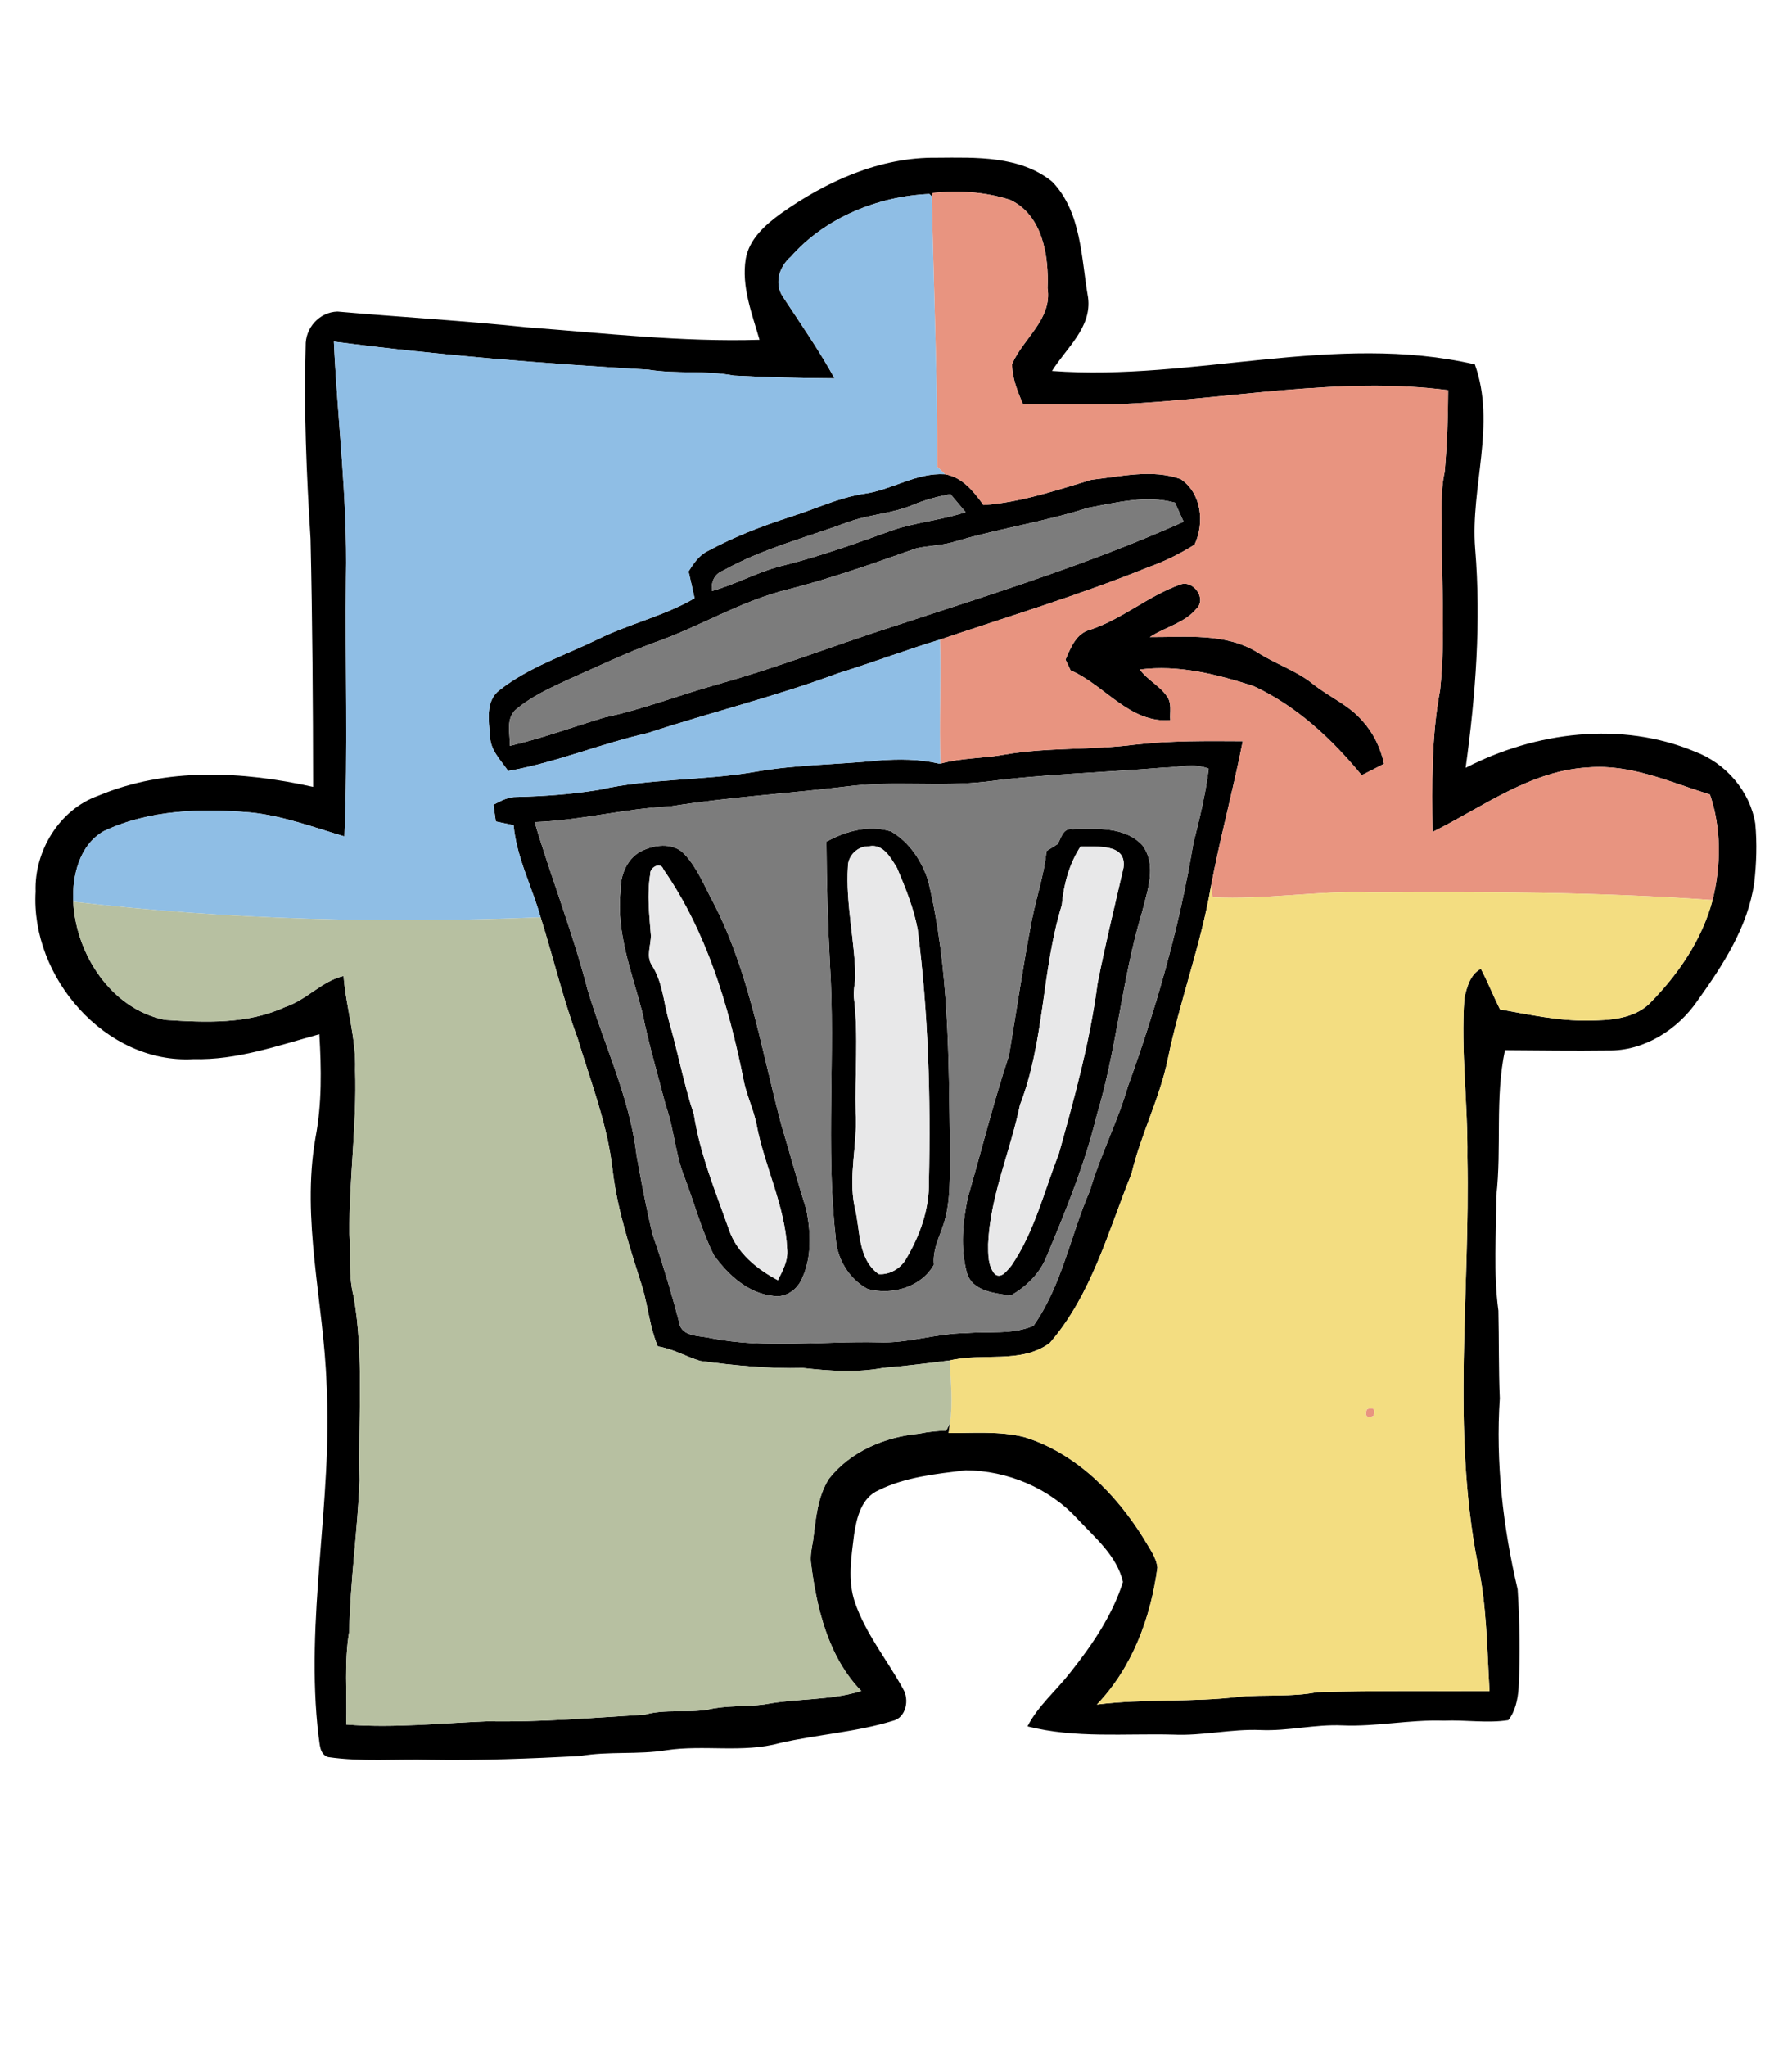 <svg width="495" height="565" xmlns="http://www.w3.org/2000/svg" xmlns:xlink="http://www.w3.org/1999/xlink" xml:space="preserve" overflow="hidden"><defs><clipPath id="clip0"><rect x="116" y="69" width="495" height="565"/></clipPath><clipPath id="clip1"><rect x="116" y="100" width="495" height="465"/></clipPath><clipPath id="clip2"><rect x="116" y="100" width="495" height="465"/></clipPath></defs><g clip-path="url(#clip0)" transform="translate(-116 -69)"><g clip-path="url(#clip1)"><g clip-path="url(#clip2)"><path d="M215.425 27.543C228.01 18.598 242.889 11.852 258.607 12.065 269.405 11.998 281.644 11.479 290.509 18.704 298.628 27.183 298.468 39.782 300.388 50.647 301.481 58.926 294.362 64.578 290.429 70.938 329.424 73.844 368.486 60.206 407.227 69.124 413.173 85.669 405.974 102.987 407.307 119.904 408.987 140.129 407.454 160.433 404.681 180.497 423.985 170.538 447.662 167.512 468.046 176.031 476.498 179.203 483.257 186.922 484.684 195.908 485.191 201.347 485.017 206.853 484.391 212.266 482.644 224.398 475.778 234.916 468.793 244.688 463.287 252.794 453.941 258.713 443.956 258.513 434.477 258.647 425.012 258.487 415.546 258.433 412.747 271.698 414.68 285.35 413.147 298.748 413.16 309.28 412.32 319.865 413.733 330.344 413.92 338.396 413.773 346.475 414.12 354.541 412.947 372.232 415 390.056 419.052 407.294 419.626 416.386 419.799 425.545 419.306 434.65 419.066 437.717 418.413 440.916 416.479 443.383 410.64 444.302 404.601 443.263 398.682 443.529 389.283 443.196 380.004 445.236 370.619 444.836 363.046 444.489 355.607 446.449 348.035 446.116 339.956 445.769 332.01 447.755 323.945 447.382 310.506 447.035 296.842 448.449 283.657 445.102 286.603 439.383 291.629 435.21 295.522 430.171 301.494 422.665 307.147 414.4 310.027 405.228 308.347 398.002 302.294 393.002 297.428 387.803 289.642 379.271 278.044 374.498 266.579 374.405 258.433 375.418 249.968 376.245 242.515 379.924 237.769 381.991 236.463 387.51 235.756 392.136 235.01 398.282 233.916 404.721 235.943 410.747 238.916 419.519 244.915 426.758 249.314 434.81 251.074 437.757 250.128 442.716 246.448 443.583 236.289 446.689 225.597 447.342 215.265 449.702 205.027 452.515 194.322 450.115 183.936 451.675 176.031 452.968 167.952 451.901 160.046 453.288 146.234 454.008 132.41 454.554 118.571 454.328 109.213 454.088 99.76 454.941 90.482 453.581 88.029 452.781 88.215 449.995 87.842 447.942 83.949 415.506 91.788 383.137 90.042 350.661 89.255 327.984 83.003 305.307 86.975 282.617 88.775 273.191 88.615 263.566 88.042 254.034 76.657 257.14 65.245 261.233 53.286 260.9 28.943 262.299 8.266 238.223 9.665 214.639 9.292 203.454 16.238 191.988 26.97 188.189 45.727 180.31 66.845 181.417 86.322 185.749 86.296 162.926 86.135 140.102 85.616 117.278 84.496 99.56 83.749 81.803 84.269 64.058 84.109 59.072 88.029 54.673 93.041 54.526 110.439 56.059 127.917 57.033 145.315 58.872 166.712 60.486 188.136 62.978 209.626 62.325 207.56 55.073 204.587 47.647 205.827 39.981 206.773 34.542 211.173 30.636 215.425 27.543M257.5 21.784 257.18 22.664 256.54 22.064C242.382 22.69 227.784 28.57 218.265 39.408 215.132 42.075 213.639 46.701 216.012 50.34 220.931 57.792 226.037 65.138 230.357 72.977 221.078 72.911 211.799 72.711 202.547 72.204 194.748 70.724 186.736 71.844 178.924 70.578 149.901 68.898 120.904 66.578 92.055 62.819 93.055 84.576 95.841 106.2 95.401 128.01 95.134 151.807 95.961 175.644 94.974 199.428 86.456 196.908 78.07 193.735 69.164 192.815 55.499 191.655 41.141 192.002 28.516 197.948 21.77 201.774 19.757 210.199 20.064 217.452 20.771 231.917 30.556 247.128 45.407 250.074 56.539 250.821 68.204 251.314 78.603 246.515 84.496 244.595 88.749 239.342 94.734 237.956 95.414 246.648 98.241 255.114 97.934 263.899 98.427 279.044 96.228 294.042 96.361 309.187 96.841 314.946 95.988 320.852 97.547 326.504 100.414 343.262 98.734 360.327 99.16 377.245 98.601 391.136 96.574 404.934 96.308 418.852 94.841 427.345 95.748 436.024 95.468 444.596 108.519 445.636 121.571 444.196 134.609 443.703 149.101 443.983 163.539 442.743 177.99 441.863 183.63 440.276 189.589 441.45 195.335 440.49 200.494 439.25 205.827 439.743 211.053 439.036 219.865 437.343 229.184 438.023 237.743 435.33 228.584 425.905 225.371 412.4 223.824 399.762 223.651 397.775 224.064 395.842 224.411 393.896 225.171 388.056 225.571 381.777 228.85 376.698 234.823 369.139 244.315 365.193 253.74 364.3 256.194 363.806 258.66 363.473 261.166 363.513 261.433 363.006 261.979 361.993 262.246 361.473L261.873 364.126C268.845 364.153 275.978 363.54 282.79 365.246 297.055 369.659 308.147 380.964 315.852 393.389 317.266 395.895 319.225 398.335 319.545 401.281 317.679 415.133 312.64 428.824 302.827 439.077 315.879 437.41 329.117 438.543 342.182 436.93 349.315 436.277 356.581 437.063 363.646 435.664 379.524 435.197 395.402 435.41 411.28 435.357 410.56 423.492 410.56 411.507 407.961 399.855 400.775 362.9 405.961 325.198 405.161 287.909 405.348 273.298 403.321 258.7 404.334 244.102 404.961 241.142 405.987 237.423 408.894 235.983 410.827 239.636 412.32 243.488 414.186 247.181 422.252 248.621 430.344 250.394 438.597 250.261 444.329 250.194 450.768 249.874 455.248 245.795 463.26 237.756 469.939 228.077 472.899 216.999 475.245 207.52 475.352 197.174 472.179 187.869 461.234 184.469 450.315 179.403 438.57 180.377 422.572 181.243 409.414 191.322 395.549 198.188 395.375 185.069 395.202 171.871 397.642 158.953 399.122 144.355 398.028 129.677 398.055 115.052 398.148 109.639 397.682 104.147 398.895 98.827 399.548 91.322 399.842 83.776 399.855 76.243 369.659 72.391 339.463 78.763 309.307 80.096 300.334 80.216 291.362 80.083 282.403 80.136 280.937 76.563 279.391 72.937 279.404 69.004 282.497 61.885 290.536 56.619 289.203 48.087 289.576 39.208 287.883 28.023 278.964 23.73 272.111 21.464 264.619 21.037 257.5 21.784Z" transform="matrix(1 0 0 1 116.167 100.478)"/><path d="M238.742 104.8C246.315 103.707 253.021 98.947 260.873 99.441 265.726 100.28 268.792 104.213 271.498 107.946 281.764 107.239 291.562 103.88 301.334 100.96 309.427 100.067 318.039 97.947 325.944 100.76 331.744 104.64 332.624 112.839 329.811 118.865 325.784 121.411 321.505 123.504 317.026 125.104 298.188 132.743 278.697 138.582 259.46 145.101 249.981 147.968 240.715 151.487 231.263 154.407 214.026 160.793 196.161 165.165 178.724 170.898 165.725 173.818 153.34 179.057 140.209 181.363 138.195 178.444 135.369 175.724 135.196 171.951 134.876 167.645 133.823 162.072 137.796 159.046 145.874 152.674 155.82 149.461 164.979 144.995 173.671 140.702 183.283 138.569 191.695 133.676 191.162 131.196 190.602 128.717 190.029 126.264 191.415 124.051 192.948 121.798 195.375 120.611 202.587 116.732 210.266 113.745 218.065 111.239 224.958 109.079 231.543 105.853 238.742 104.8M251.941 107.933C246.221 110.319 239.889 110.532 234.076 112.665 222.505 116.932 210.399 119.984 199.561 126.05 197.148 127.01 196.241 129.143 196.468 131.676 203.294 129.797 209.48 126.17 216.399 124.584 226.731 121.984 236.729 118.358 246.755 114.772 253.221 112.639 260.1 112.079 266.565 109.906 265.166 108.253 263.753 106.586 262.366 104.92 258.807 105.6 255.287 106.506 251.941 107.933M300.374 108.706C288.123 112.652 275.338 114.492 263.033 118.198 259.766 119.118 256.34 119.145 253.047 119.851 241.369 123.957 229.717 128.117 217.705 131.183 204.654 134.316 193.148 141.542 180.537 145.928 172.644 148.834 165.045 152.46 157.366 155.86 152.034 158.313 146.554 160.753 142.088 164.619 139.555 167.218 140.728 171.191 140.688 174.417 149.501 172.364 158.006 169.231 166.658 166.618 177.217 164.392 187.322 160.459 197.708 157.526 213.959 153.02 229.69 146.901 245.728 141.728 273.005 132.783 300.534 124.291 326.784 112.559 325.984 110.812 325.185 109.053 324.398 107.293 316.492 105.093 308.227 107.266 300.374 108.706Z" transform="matrix(1 0 0 1 116.167 100.478)"/><path d="M325.798 129.903C329.384 128.477 333.317 133.783 330.277 136.622 326.998 140.555 321.625 141.622 317.466 144.395 327.424 144.448 338.29 143.155 347.182 148.621 352.141 151.847 357.927 153.62 362.553 157.38 367.006 160.952 372.538 163.179 376.258 167.632 379.244 170.925 381.204 175.044 382.137 179.377 380.084 180.457 378.031 181.497 375.965 182.523 367.686 172.498 357.94 163.366 346.022 157.886 335.943 154.66 325.358 151.954 314.693 153.34 316.759 156.233 320.159 157.793 322.158 160.726 323.598 162.632 322.918 165.125 323.092 167.338 311.813 168.218 305.054 157.66 295.562 153.58 295.202 152.834 294.509 151.354 294.162 150.621 295.615 147.248 297.135 143.275 301.134 142.315 309.933 139.342 317.079 132.996 325.798 129.903Z" transform="matrix(1 0 0 1 116.167 100.478)"/><path d="M313.239 174.097C323.158 172.964 333.157 173.084 343.116 173.138 340.503 186.483 336.89 199.641 334.37 213.012 331.597 229.317 325.678 244.888 322.372 261.073 320.119 271.885 314.946 281.75 312.4 292.482 305.92 308.507 301.334 325.984 289.776 339.303 281.804 345.115 271.232 341.902 262.166 344.102 256.06 344.862 249.954 345.649 243.822 346.142 236.503 347.515 228.984 346.995 221.625 346.169 212.133 346.422 202.667 345.475 193.268 344.235 189.309 343.036 185.683 340.849 181.536 340.209 179.35 335.037 178.87 329.397 177.324 324.038 173.991 313.466 170.418 302.867 169.085 291.829 167.752 279.177 163.019 267.272 159.393 255.167 155.353 244.235 152.66 232.877 149.181 221.771 146.768 213.266 142.528 205.24 141.702 196.335 140.062 195.948 138.422 195.668 136.796 195.295 136.569 193.748 136.342 192.202 136.129 190.669 138.169 189.629 140.275 188.429 142.662 188.522 150.207 188.336 157.753 187.776 165.219 186.576 179.47 183.336 194.242 184.083 208.6 181.563 219.812 179.603 231.237 179.617 242.529 178.47 248.075 178.057 253.674 178.057 259.113 179.31 259.233 179.31 259.46 179.297 259.58 179.297L259.58 179.35C265.392 177.724 271.498 177.924 277.417 176.83 289.269 174.777 301.348 175.644 313.239 174.097M272.458 184.283C259.54 185.816 246.488 183.936 233.583 185.643 217.332 187.589 200.974 188.576 184.803 191.149 172.258 191.722 160.059 195.055 147.514 195.455 152.127 210.986 158.1 226.077 162.152 241.795 166.698 256.967 173.764 271.485 175.657 287.363 176.964 294.669 178.324 301.974 180.07 309.2 182.83 317.226 185.296 325.358 187.442 333.583 188.042 337.676 193.122 337.183 196.188 337.943 211.453 340.916 226.997 338.716 242.409 339.076 250.621 339.449 258.5 336.57 266.685 336.556 272.871 336.01 279.484 337.036 285.31 334.517 293.189 323.331 295.535 309.507 300.921 297.148 303.774 287.349 308.547 278.271 311.386 268.459 319.279 246.621 325.691 224.238 329.477 201.307 331.184 194.521 332.877 187.709 333.703 180.737 329.744 179.11 325.491 180.35 321.385 180.417 305.081 181.763 288.696 182.176 272.458 184.283Z" transform="matrix(1 0 0 1 116.167 100.478)"/><path d="M228.117 200.867C233.543 197.921 239.876 196.175 245.955 198.041 251.008 200.961 254.434 206.16 256.207 211.626 262.046 235.716 261.886 260.7 262.246 285.35 262.086 292.909 262.739 300.774 259.953 307.973 258.78 311.08 257.447 314.239 257.807 317.652 254.287 323.931 246.141 326.144 239.502 324.358 234.343 321.598 230.97 315.986 230.677 310.173 227.891 285.07 230.65 259.753 229.077 234.583 228.49 223.358 228.184 212.119 228.117 200.867M234.05 207.786C233.396 218.132 236.009 228.277 236.116 238.596 235.876 240.382 235.556 242.169 235.716 243.982 237.009 254.567 235.929 265.259 236.209 275.884 236.703 284.496 234.143 293.002 235.876 301.588 237.543 307.92 236.596 315.932 242.529 320.239 245.675 320.518 248.808 318.559 250.261 315.812 254.02 309.413 256.58 302.161 256.42 294.669 256.953 271.445 256.26 248.128 253.314 225.064 252.234 219.198 249.928 213.612 247.621 208.133 245.915 205.373 243.795 201.374 239.916 202.147 236.823 202.001 234.023 204.72 234.05 207.786Z" transform="matrix(1 0 0 1 116.167 100.478)"/><path d="M291.989 201.521C292.989 199.841 293.455 197.081 296.002 197.441 302.587 197.308 310.533 196.575 315.439 201.921 319.465 207.493 316.746 214.426 315.279 220.398 309.773 238.649 308.36 257.82 302.881 276.084 299.561 289.669 294.295 302.641 288.883 315.506 287.003 320.199 283.283 323.731 278.977 326.211 274.564 325.478 268.325 325.011 266.899 319.812 265.072 313.093 265.752 305.84 267.179 299.108 270.978 286.03 274.271 272.791 278.551 259.873 280.63 247.395 282.483 234.876 284.87 222.451 286.123 216.105 288.296 209.946 288.896 203.48 289.922 202.827 290.962 202.174 291.989 201.521M293.135 218.385C287.563 236.396 288.429 255.834 281.59 273.511 278.924 286.403 273.338 298.681 272.791 311.986 272.791 314.799 272.698 317.972 274.644 320.252 276.524 321.705 278.124 319.065 279.244 317.866 285.576 308.56 288.243 297.455 292.296 287.083 296.615 271.618 300.921 256.047 303.001 240.089 305.094 229.357 307.72 218.732 310.173 208.093 311.133 201.214 302.681 202.374 298.321 202.187 295.148 207.08 293.669 212.626 293.135 218.385Z" transform="matrix(1 0 0 1 116.167 100.478)"/><path d="M177.804 203.12C181.297 201.587 186.109 201.254 188.896 204.32 192.482 208.133 194.388 213.132 196.868 217.678 206.787 236.823 210.146 258.313 215.625 278.937 217.985 286.803 220.132 294.722 222.598 302.561 223.784 308.747 224.104 315.586 221.385 321.438 220.118 324.518 216.799 326.891 213.386 326.278 206.467 325.558 200.921 320.452 197.028 315.026 193.602 308.173 191.642 300.681 188.922 293.535 186.336 287.096 186.016 280.044 183.683 273.538 181.457 264.992 178.964 256.513 177.217 247.848 174.391 236.983 170.031 226.091 171.231 214.639 171.125 209.999 173.218 204.893 177.804 203.12M179.443 209.853C178.524 215.399 179.19 221.078 179.617 226.651 179.71 229.397 178.23 232.437 179.883 234.97 182.803 239.476 183.11 244.942 184.496 249.994 187.056 258.673 188.656 267.605 191.509 276.204 193.215 287.229 197.521 297.548 201.201 308 203.374 314.386 208.92 318.892 214.706 321.932 216.065 319.265 217.598 316.452 217.265 313.333 216.719 301.388 210.986 290.522 208.8 278.897 207.933 274.498 205.827 270.445 205.107 266.006 201.001 245.848 194.948 225.597 183.096 208.546 182.363 206.253 179.243 208 179.443 209.853Z" transform="matrix(1 0 0 1 116.167 100.478)"/><path d="M257.5 21.784C264.619 21.037 272.111 21.464 278.964 23.73 287.883 28.023 289.576 39.208 289.203 48.087 290.536 56.619 282.497 61.885 279.404 69.004 279.391 72.937 280.937 76.563 282.403 80.136 291.362 80.083 300.334 80.216 309.307 80.096 339.463 78.763 369.659 72.391 399.855 76.243 399.842 83.776 399.548 91.322 398.895 98.827 397.682 104.147 398.148 109.639 398.055 115.052 398.028 129.677 399.122 144.355 397.642 158.953 395.202 171.871 395.375 185.069 395.549 198.188 409.414 191.322 422.572 181.243 438.57 180.377 450.315 179.403 461.234 184.469 472.179 187.869 475.352 197.174 475.245 207.52 472.899 216.999 441.516 214.732 410.04 214.706 378.591 214.879 363.94 214.319 349.395 216.985 334.743 216.225 334.65 215.425 334.463 213.826 334.37 213.012 336.89 199.641 340.503 186.483 343.116 173.138 333.157 173.084 323.158 172.964 313.239 174.097 301.348 175.644 289.269 174.777 277.417 176.83 271.498 177.924 265.392 177.724 259.58 179.35L259.58 179.297C259.22 167.898 259.78 156.5 259.46 145.101 278.697 138.582 298.188 132.743 317.026 125.104 321.505 123.504 325.784 121.411 329.811 118.865 332.624 112.839 331.744 104.64 325.944 100.76 318.039 97.947 309.427 100.067 301.334 100.96 291.562 103.88 281.764 107.239 271.498 107.946 268.792 104.213 265.726 100.28 260.873 99.441 260.166 98.734 259.446 98.041 258.713 97.387 258.74 72.471 257.767 47.567 257.18 22.664L257.5 21.784M325.798 129.903C317.079 132.996 309.933 139.342 301.134 142.315 297.135 143.275 295.615 147.248 294.162 150.621 294.509 151.354 295.202 152.834 295.562 153.58 305.054 157.66 311.813 168.218 323.092 167.338 322.918 165.125 323.598 162.632 322.158 160.726 320.159 157.793 316.759 156.233 314.693 153.34 325.358 151.954 335.943 154.66 346.022 157.886 357.94 163.366 367.686 172.498 375.965 182.523 378.031 181.497 380.084 180.457 382.137 179.377 381.204 175.044 379.244 170.925 376.258 167.632 372.538 163.179 367.006 160.952 362.553 157.38 357.927 153.62 352.141 151.847 347.182 148.621 338.29 143.155 327.424 144.448 317.466 144.395 321.625 141.622 326.998 140.555 330.277 136.622 333.317 133.783 329.384 128.477 325.798 129.903Z" fill="#E89480" transform="matrix(1 0 0 1 116.167 100.478)"/><path d="M377.378 357.567C379.231 356.874 379.844 357.487 379.244 359.393 377.378 360.073 376.765 359.46 377.378 357.567Z" fill="#E89480" transform="matrix(1 0 0 1 116.167 100.478)"/><path d="M218.265 39.408C227.784 28.57 242.382 22.69 256.54 22.064L257.18 22.664C257.767 47.567 258.74 72.471 258.713 97.387 259.446 98.041 260.166 98.734 260.873 99.441 253.021 98.947 246.315 103.707 238.742 104.8 231.543 105.853 224.958 109.079 218.065 111.239 210.266 113.745 202.587 116.732 195.375 120.611 192.948 121.798 191.415 124.051 190.029 126.264 190.602 128.717 191.162 131.196 191.695 133.676 183.283 138.569 173.671 140.702 164.979 144.995 155.82 149.461 145.874 152.674 137.796 159.046 133.823 162.072 134.876 167.645 135.196 171.951 135.369 175.724 138.195 178.444 140.209 181.363 153.34 179.057 165.725 173.818 178.724 170.898 196.161 165.165 214.026 160.793 231.263 154.407 240.715 151.487 249.981 147.968 259.46 145.101 259.78 156.5 259.22 167.898 259.58 179.297 259.46 179.297 259.233 179.31 259.113 179.31 253.674 178.057 248.075 178.057 242.529 178.47 231.237 179.617 219.812 179.603 208.6 181.563 194.242 184.083 179.47 183.336 165.219 186.576 157.753 187.776 150.207 188.336 142.662 188.522 140.275 188.429 138.169 189.629 136.129 190.669 136.342 192.202 136.569 193.748 136.796 195.295 138.422 195.668 140.062 195.948 141.702 196.335 142.528 205.24 146.768 213.266 149.181 221.771 106.106 223.504 62.898 222.438 20.064 217.452 19.757 210.199 21.77 201.774 28.516 197.948 41.141 192.002 55.499 191.655 69.164 192.815 78.07 193.735 86.456 196.908 94.974 199.428 95.961 175.644 95.134 151.807 95.401 128.01 95.841 106.2 93.055 84.576 92.055 62.819 120.904 66.578 149.901 68.898 178.924 70.578 186.736 71.844 194.748 70.724 202.547 72.204 211.799 72.711 221.078 72.911 230.357 72.977 226.037 65.138 220.931 57.792 216.012 50.34 213.639 46.701 215.132 42.075 218.265 39.408Z" fill="#8FBEE5" transform="matrix(1 0 0 1 116.167 100.478)"/><path d="M251.941 107.933C255.287 106.506 258.807 105.6 262.366 104.92 263.753 106.586 265.166 108.253 266.565 109.906 260.1 112.079 253.221 112.639 246.755 114.772 236.729 118.358 226.731 121.984 216.399 124.584 209.48 126.17 203.294 129.797 196.468 131.676 196.241 129.143 197.148 127.01 199.561 126.05 210.399 119.984 222.505 116.932 234.076 112.665 239.889 110.532 246.221 110.319 251.941 107.933Z" fill="#7C7C7C" transform="matrix(1 0 0 1 116.167 100.478)"/><path d="M300.374 108.706C308.227 107.266 316.492 105.093 324.398 107.293 325.185 109.053 325.984 110.812 326.784 112.559 300.534 124.291 273.005 132.783 245.728 141.728 229.69 146.901 213.959 153.02 197.708 157.526 187.322 160.459 177.217 164.392 166.658 166.618 158.006 169.231 149.501 172.364 140.688 174.417 140.728 171.191 139.555 167.218 142.088 164.619 146.554 160.753 152.034 158.313 157.366 155.86 165.045 152.46 172.644 148.834 180.537 145.928 193.148 141.542 204.654 134.316 217.705 131.183 229.717 128.117 241.369 123.957 253.047 119.851 256.34 119.145 259.766 119.118 263.033 118.198 275.338 114.492 288.123 112.652 300.374 108.706Z" fill="#7C7C7C" transform="matrix(1 0 0 1 116.167 100.478)"/><path d="M272.458 184.283C288.696 182.176 305.081 181.763 321.385 180.417 325.491 180.35 329.744 179.11 333.703 180.737 332.877 187.709 331.184 194.521 329.477 201.307 325.691 224.238 319.279 246.621 311.386 268.459 308.547 278.271 303.774 287.349 300.921 297.148 295.535 309.507 293.189 323.331 285.31 334.517 279.484 337.036 272.871 336.01 266.685 336.556 258.5 336.57 250.621 339.449 242.409 339.076 226.997 338.716 211.453 340.916 196.188 337.943 193.122 337.183 188.042 337.676 187.442 333.583 185.296 325.358 182.83 317.226 180.07 309.2 178.324 301.974 176.964 294.669 175.657 287.363 173.764 271.485 166.698 256.967 162.152 241.795 158.1 226.077 152.127 210.986 147.514 195.455 160.059 195.055 172.258 191.722 184.803 191.149 200.974 188.576 217.332 187.589 233.583 185.643 246.488 183.936 259.54 185.816 272.458 184.283M228.117 200.867C228.184 212.119 228.49 223.358 229.077 234.583 230.65 259.753 227.891 285.07 230.677 310.173 230.97 315.986 234.343 321.598 239.502 324.358 246.141 326.144 254.287 323.931 257.807 317.652 257.447 314.239 258.78 311.08 259.953 307.973 262.739 300.774 262.086 292.909 262.246 285.35 261.886 260.7 262.046 235.716 256.207 211.626 254.434 206.16 251.008 200.961 245.955 198.041 239.876 196.175 233.543 197.921 228.117 200.867M291.989 201.521C290.962 202.174 289.922 202.827 288.896 203.48 288.296 209.946 286.123 216.105 284.87 222.451 282.483 234.876 280.63 247.395 278.551 259.873 274.271 272.791 270.978 286.03 267.179 299.108 265.752 305.84 265.072 313.093 266.899 319.812 268.325 325.011 274.564 325.478 278.977 326.211 283.283 323.731 287.003 320.199 288.883 315.506 294.295 302.641 299.561 289.669 302.881 276.084 308.36 257.82 309.773 238.649 315.279 220.398 316.746 214.426 319.465 207.493 315.439 201.921 310.533 196.575 302.587 197.308 296.002 197.441 293.455 197.081 292.989 199.841 291.989 201.521M177.804 203.12C173.218 204.893 171.125 209.999 171.231 214.639 170.031 226.091 174.391 236.983 177.217 247.848 178.964 256.513 181.457 264.992 183.683 273.538 186.016 280.044 186.336 287.096 188.922 293.535 191.642 300.681 193.602 308.173 197.028 315.026 200.921 320.452 206.467 325.558 213.386 326.278 216.799 326.891 220.118 324.518 221.385 321.438 224.104 315.586 223.784 308.747 222.598 302.561 220.132 294.722 217.985 286.803 215.625 278.937 210.146 258.313 206.787 236.823 196.868 217.678 194.388 213.132 192.482 208.133 188.896 204.32 186.109 201.254 181.297 201.587 177.804 203.12Z" fill="#7C7C7C" transform="matrix(1 0 0 1 116.167 100.478)"/><path d="M234.05 207.786C234.023 204.72 236.823 202.001 239.916 202.147 243.795 201.374 245.915 205.373 247.621 208.133 249.928 213.612 252.234 219.198 253.314 225.064 256.26 248.128 256.953 271.445 256.42 294.669 256.58 302.161 254.02 309.413 250.261 315.812 248.808 318.559 245.675 320.518 242.529 320.239 236.596 315.932 237.543 307.92 235.876 301.588 234.143 293.002 236.703 284.496 236.209 275.884 235.929 265.259 237.009 254.567 235.716 243.982 235.556 242.169 235.876 240.382 236.116 238.596 236.009 228.277 233.396 218.132 234.05 207.786Z" fill="#E8E8E9" transform="matrix(1 0 0 1 116.167 100.478)"/><path d="M293.135 218.385C293.669 212.626 295.148 207.08 298.321 202.187 302.681 202.374 311.133 201.214 310.173 208.093 307.72 218.732 305.094 229.357 303.001 240.089 300.921 256.047 296.615 271.618 292.296 287.083 288.243 297.455 285.576 308.56 279.244 317.866 278.124 319.065 276.524 321.705 274.644 320.252 272.698 317.972 272.791 314.799 272.791 311.986 273.338 298.681 278.924 286.403 281.59 273.511 288.429 255.834 287.563 236.396 293.135 218.385Z" fill="#E8E8E9" transform="matrix(1 0 0 1 116.167 100.478)"/><path d="M179.443 209.853C179.243 208 182.363 206.253 183.096 208.546 194.948 225.597 201.001 245.848 205.107 266.006 205.827 270.445 207.933 274.498 208.8 278.897 210.986 290.522 216.719 301.388 217.265 313.333 217.598 316.452 216.065 319.265 214.706 321.932 208.92 318.892 203.374 314.386 201.201 308 197.521 297.548 193.215 287.229 191.509 276.204 188.656 267.605 187.056 258.673 184.496 249.994 183.11 244.942 182.803 239.476 179.883 234.97 178.23 232.437 179.71 229.397 179.617 226.651 179.19 221.078 178.524 215.399 179.443 209.853Z" fill="#E8E8E9" transform="matrix(1 0 0 1 116.167 100.478)"/><path d="M322.372 261.073C325.678 244.888 331.597 229.317 334.37 213.012 334.463 213.826 334.65 215.425 334.743 216.225 349.395 216.985 363.94 214.319 378.591 214.879 410.04 214.706 441.516 214.732 472.899 216.999 469.939 228.077 463.26 237.756 455.248 245.795 450.768 249.874 444.329 250.194 438.597 250.261 430.344 250.394 422.252 248.621 414.186 247.181 412.32 243.488 410.827 239.636 408.894 235.983 405.987 237.423 404.961 241.142 404.334 244.102 403.321 258.7 405.348 273.298 405.161 287.909 405.961 325.198 400.775 362.9 407.961 399.855 410.56 411.507 410.56 423.492 411.28 435.357 395.402 435.41 379.524 435.197 363.646 435.664 356.581 437.063 349.315 436.277 342.182 436.93 329.117 438.543 315.879 437.41 302.827 439.077 312.64 428.824 317.679 415.133 319.545 401.281 319.225 398.335 317.266 395.895 315.852 393.389 308.147 380.964 297.055 369.659 282.79 365.246 275.978 363.54 268.845 364.153 261.873 364.126L262.246 361.473C263.099 355.714 262.433 349.888 262.166 344.102 271.232 341.902 281.804 345.115 289.776 339.303 301.334 325.984 305.92 308.507 312.4 292.482 314.946 281.75 320.119 271.885 322.372 261.073M377.378 357.567C376.765 359.46 377.378 360.073 379.244 359.393 379.844 357.487 379.231 356.874 377.378 357.567Z" fill="#F3DD81" transform="matrix(1 0 0 1 116.167 100.478)"/><path d="M20.064 217.452C62.898 222.438 106.106 223.504 149.181 221.771 152.66 232.877 155.353 244.235 159.393 255.167 163.019 267.272 167.752 279.177 169.085 291.829 170.418 302.867 173.991 313.466 177.324 324.038 178.87 329.397 179.35 335.037 181.536 340.209 185.683 340.849 189.309 343.036 193.268 344.235 202.667 345.475 212.133 346.422 221.625 346.169 228.984 346.995 236.503 347.515 243.822 346.142 249.954 345.649 256.06 344.862 262.166 344.102 262.433 349.888 263.099 355.714 262.246 361.473 261.979 361.993 261.433 363.006 261.166 363.513 258.66 363.473 256.194 363.806 253.74 364.3 244.315 365.193 234.823 369.139 228.85 376.698 225.571 381.777 225.171 388.056 224.411 393.896 224.064 395.842 223.651 397.775 223.824 399.762 225.371 412.4 228.584 425.905 237.743 435.33 229.184 438.023 219.865 437.343 211.053 439.036 205.827 439.743 200.494 439.25 195.335 440.49 189.589 441.45 183.63 440.276 177.99 441.863 163.539 442.743 149.101 443.983 134.609 443.703 121.571 444.196 108.519 445.636 95.468 444.596 95.748 436.024 94.841 427.345 96.308 418.852 96.574 404.934 98.601 391.136 99.16 377.245 98.734 360.327 100.414 343.262 97.547 326.504 95.988 320.852 96.841 314.946 96.361 309.187 96.228 294.042 98.427 279.044 97.934 263.899 98.241 255.114 95.414 246.648 94.734 237.956 88.749 239.342 84.496 244.595 78.603 246.515 68.204 251.314 56.539 250.821 45.407 250.074 30.556 247.128 20.771 231.917 20.064 217.452Z" fill="#B7C0A1" transform="matrix(1 0 0 1 116.167 100.478)"/></g></g></g></svg>